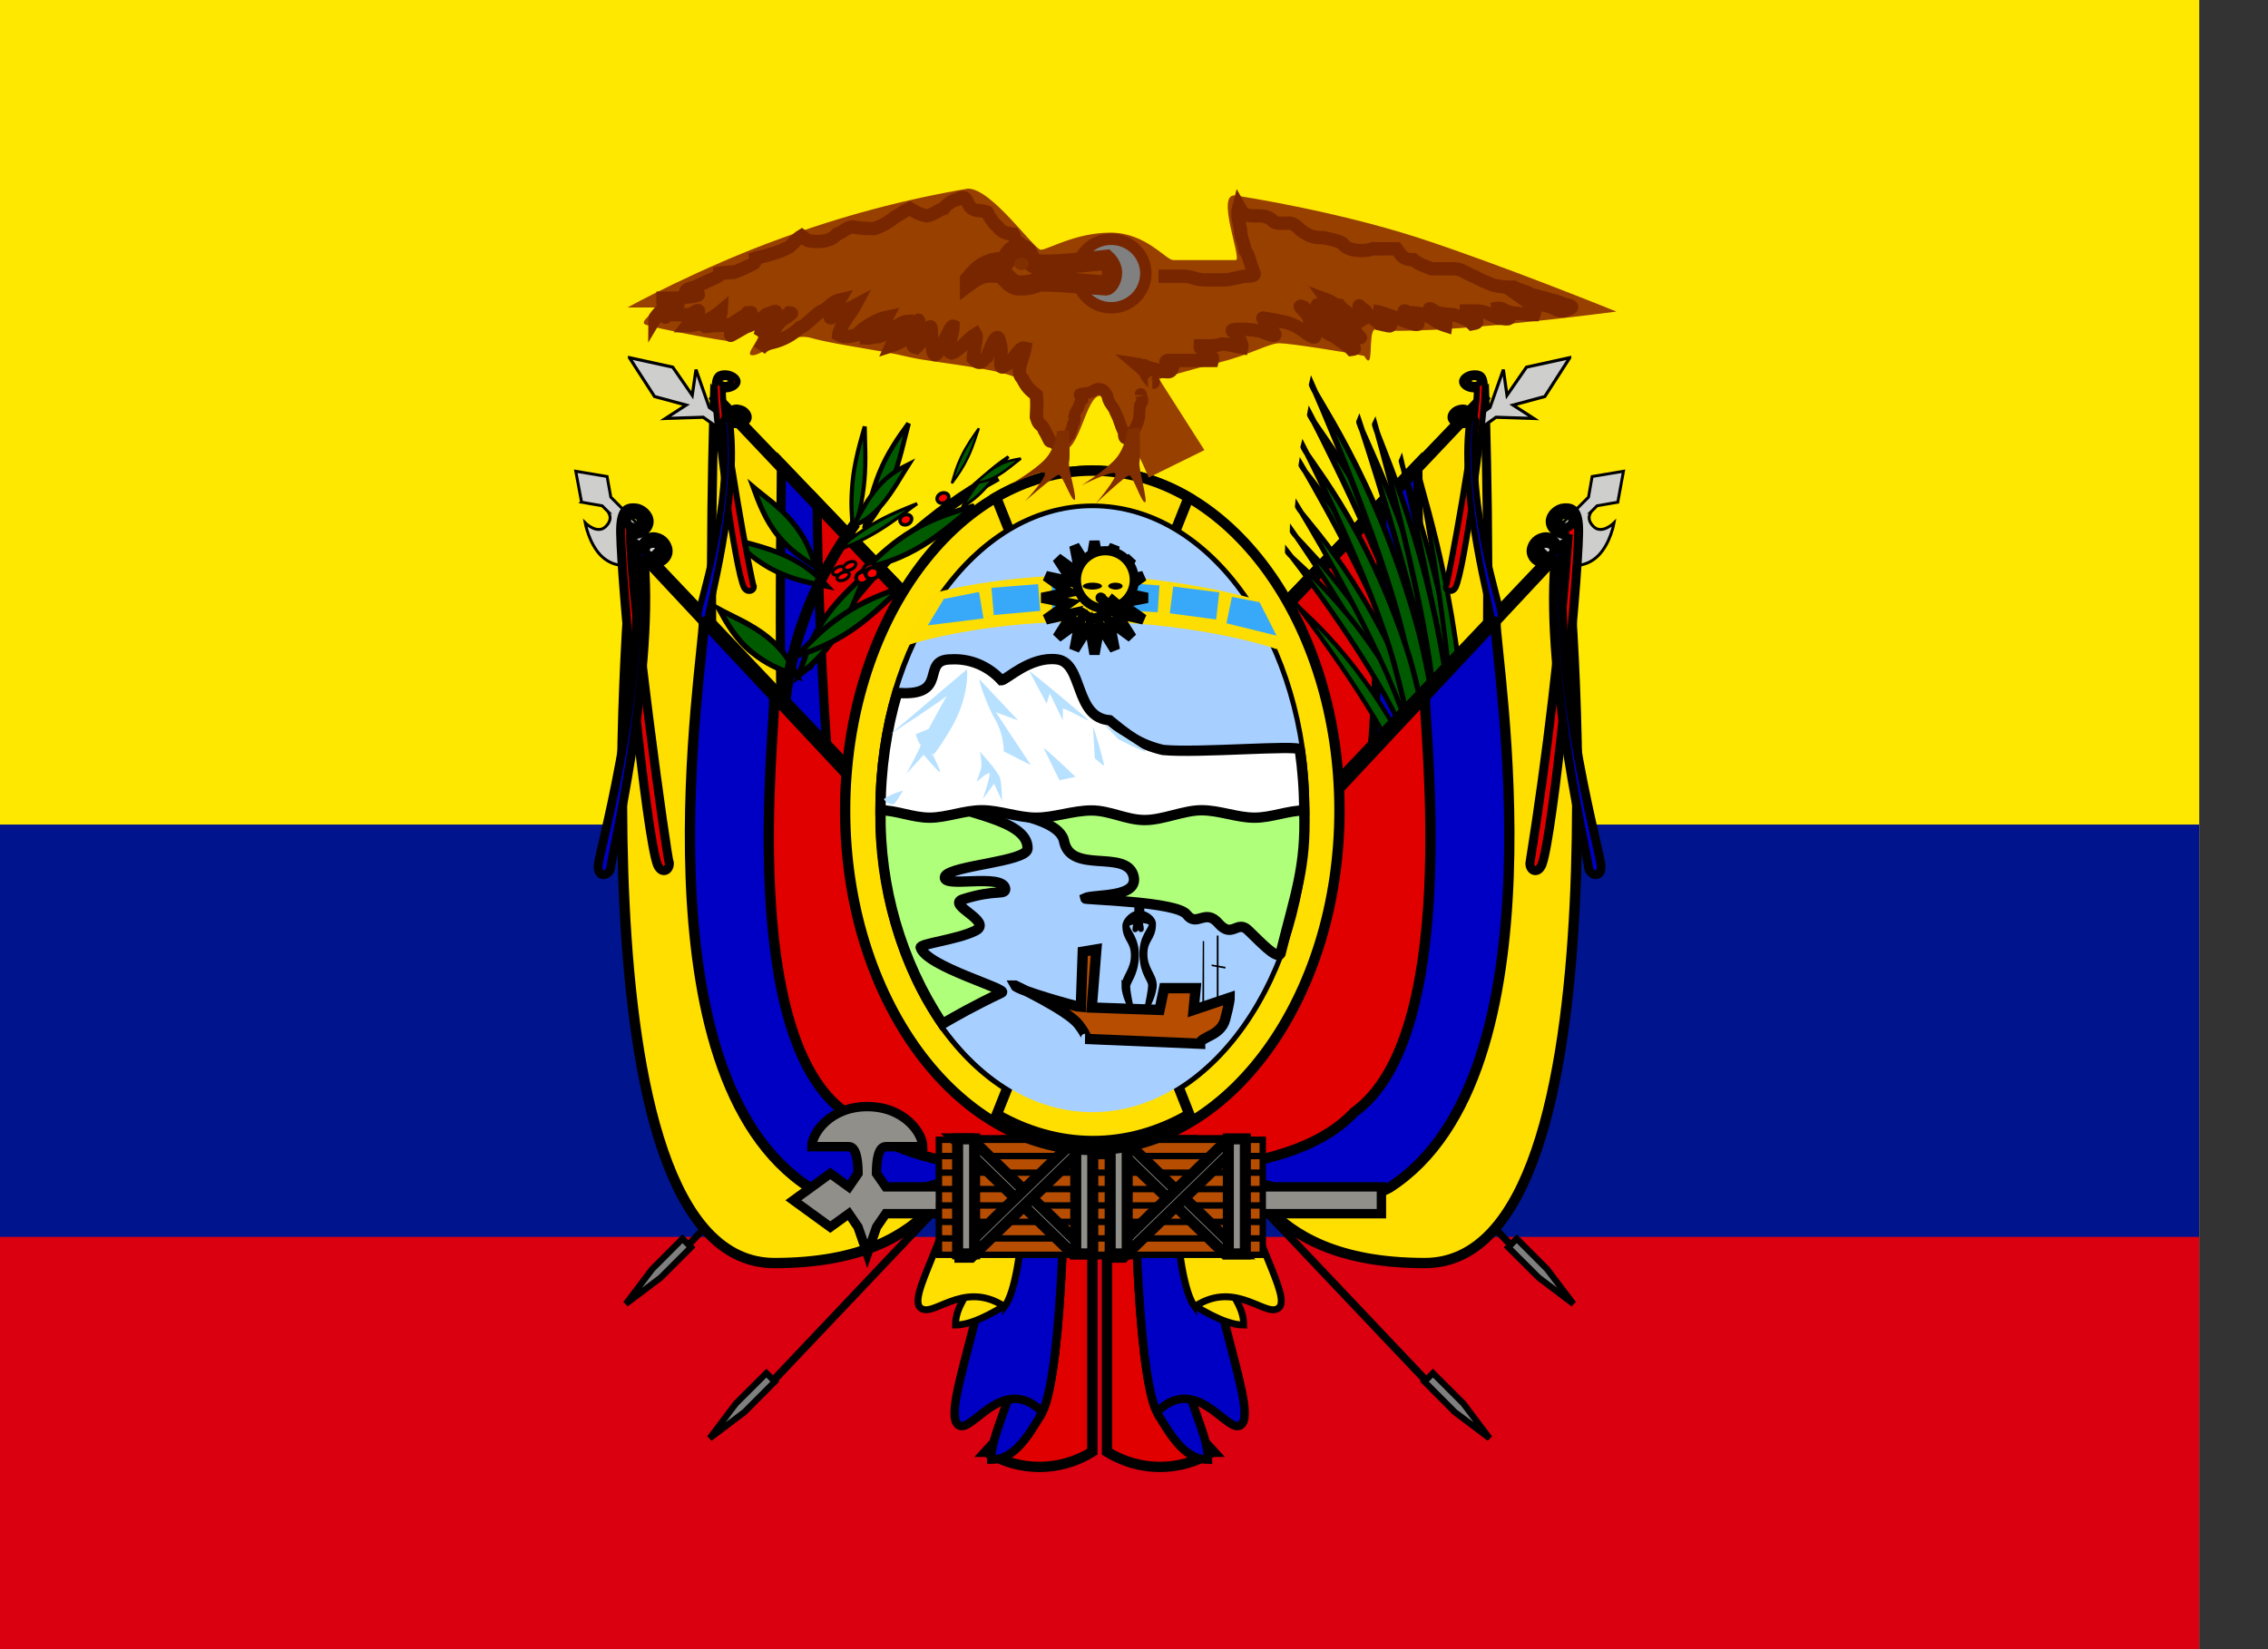 <svg width="22" height="16" viewBox="0 0 22 16" fill="none" xmlns="http://www.w3.org/2000/svg">
<rect x="0" y="0" width="22" height="16" fill="#333333" stroke="none"/>
<g clip-path="url(#clip0_39_3533)">
<path fill-rule="evenodd" clip-rule="evenodd" d="M0 0H21.333V16H0V0Z" fill="#FFE800"/>
<path fill-rule="evenodd" clip-rule="evenodd" d="M0 8H21.333V16H0V8Z" fill="#00148E"/>
<path fill-rule="evenodd" clip-rule="evenodd" d="M0 12H21.333V16H0V12Z" fill="#DA0010"/>
<path fill-rule="evenodd" clip-rule="evenodd" d="M8.987 9.693L6.567 12.243L6.527 12.19L8.94 9.64L8.98 9.693H8.987ZM10.667 10.11L7.507 13.443L7.453 13.39L10.61 10.057L10.667 10.11Z" fill="black"/>
<path fill-rule="evenodd" clip-rule="evenodd" d="M7.516 13.404L7.221 13.7L6.884 13.954L7.138 13.617L7.434 13.322L7.516 13.404Z" fill="#808080" stroke="black" stroke-width="0.061"/>
<path fill-rule="evenodd" clip-rule="evenodd" d="M6.703 12.101L6.408 12.396L6.071 12.65L6.325 12.314L6.62 12.018L6.703 12.101Z" fill="#808080" stroke="black" stroke-width="0.061"/>
<path fill-rule="evenodd" clip-rule="evenodd" d="M6.931 3.826C6.931 3.826 6.666 11.007 7.728 11.007C8.79 11.007 9.322 10.252 9.322 10.252L9.31 6.305L6.931 3.826Z" fill="#FFDF00" stroke="black" stroke-width="0.089"/>
<path fill-rule="evenodd" clip-rule="evenodd" d="M7.581 4.496C7.581 4.874 7.462 10.252 7.993 10.252C8.524 10.252 9.322 9.874 9.322 9.874L9.31 6.305L7.581 4.496Z" fill="#0000C4" stroke="black" stroke-width="0.089"/>
<path fill-rule="evenodd" clip-rule="evenodd" d="M7.926 4.859C7.926 5.237 7.993 9.497 8.526 9.497H9.322L9.31 6.305L7.926 4.859Z" fill="#E10000" stroke="black" stroke-width="0.089"/>
<path fill-rule="evenodd" clip-rule="evenodd" d="M6.873 3.867L9.287 6.417L9.33 6.363L6.917 3.813L6.873 3.867Z" fill="black"/>
<path fill-rule="evenodd" clip-rule="evenodd" d="M6.143 5.298C6.143 5.298 5.459 12.254 7.512 12.254C9.223 12.254 9.223 11.157 9.565 11.157L9.223 8.594L6.143 5.298Z" fill="#FFDF00" stroke="black" stroke-width="0.1"/>
<path d="M7.839 6.454C7.854 6.453 8.373 5.329 9.671 4.618" stroke="black" stroke-width="0.108"/>
<path fill-rule="evenodd" clip-rule="evenodd" d="M7.627 5.395C7.808 5.479 7.922 5.577 8.027 5.69C7.82 5.647 7.713 5.629 7.532 5.545C7.351 5.46 7.212 5.331 7.103 5.226C7.237 5.267 7.445 5.31 7.627 5.395Z" fill="#005B00" stroke="black" stroke-width="0.049"/>
<path fill-rule="evenodd" clip-rule="evenodd" d="M8.081 6.083C8.094 6.106 8.083 6.138 8.055 6.154C8.026 6.169 7.993 6.163 7.979 6.14C7.965 6.117 7.977 6.086 8.006 6.07C8.034 6.055 8.068 6.061 8.081 6.083Z" fill="#FF0000" stroke="black" stroke-width="0.034"/>
<path fill-rule="evenodd" clip-rule="evenodd" d="M8.65 4.676C8.571 4.875 8.485 5.006 8.385 5.128C8.43 4.907 8.449 4.793 8.527 4.594C8.606 4.395 8.72 4.235 8.813 4.108C8.773 4.254 8.729 4.475 8.65 4.676Z" fill="#005B00" stroke="black" stroke-width="0.046"/>
<path fill-rule="evenodd" clip-rule="evenodd" d="M8.385 4.665C8.367 4.864 8.327 5.019 8.275 5.175C8.261 4.981 8.251 4.885 8.269 4.686C8.287 4.487 8.343 4.293 8.388 4.138C8.389 4.272 8.403 4.465 8.385 4.665Z" fill="#005B00" stroke="black" stroke-width="0.04"/>
<path fill-rule="evenodd" clip-rule="evenodd" d="M8.558 4.893C8.455 5.014 8.369 5.066 8.278 5.1C8.37 4.933 8.415 4.844 8.517 4.723C8.62 4.602 8.73 4.546 8.818 4.502C8.752 4.604 8.661 4.772 8.558 4.893Z" fill="#005B00" stroke="black" stroke-width="0.043"/>
<path fill-rule="evenodd" clip-rule="evenodd" d="M7.684 5.062C7.805 5.206 7.865 5.346 7.91 5.5C7.752 5.393 7.669 5.342 7.548 5.198C7.427 5.053 7.359 4.871 7.306 4.725C7.404 4.809 7.563 4.916 7.684 5.062Z" fill="#005B00" stroke="black" stroke-width="0.05"/>
<path fill-rule="evenodd" clip-rule="evenodd" d="M7.441 6.178C7.592 6.298 7.672 6.423 7.735 6.563C7.543 6.484 7.442 6.448 7.292 6.327C7.141 6.207 7.049 6.043 6.977 5.912C7.097 5.978 7.289 6.056 7.441 6.178Z" fill="#005B00" stroke="black" stroke-width="0.053"/>
<path fill-rule="evenodd" clip-rule="evenodd" d="M8.147 6.111C8.027 6.305 7.896 6.434 7.747 6.557C7.819 6.345 7.85 6.237 7.971 6.043C8.091 5.85 8.264 5.692 8.403 5.565C8.34 5.705 8.269 5.917 8.147 6.111Z" fill="#005B00" stroke="black" stroke-width="0.054"/>
<path fill-rule="evenodd" clip-rule="evenodd" d="M8.274 6.104C8.081 6.237 7.912 6.306 7.733 6.36C7.898 6.19 7.979 6.101 8.172 5.968C8.365 5.835 8.58 5.756 8.753 5.693C8.632 5.8 8.468 5.97 8.274 6.104Z" fill="#005B00" stroke="black" stroke-width="0.052"/>
<path fill-rule="evenodd" clip-rule="evenodd" d="M9.575 4.716C9.491 4.813 9.415 4.87 9.333 4.92C9.403 4.805 9.436 4.745 9.521 4.648C9.605 4.552 9.703 4.484 9.781 4.43C9.729 4.504 9.66 4.619 9.575 4.716Z" fill="#005B00" stroke="black" stroke-width="0.028"/>
<path fill-rule="evenodd" clip-rule="evenodd" d="M9.392 4.432C9.344 4.534 9.292 4.611 9.233 4.688C9.263 4.586 9.276 4.534 9.324 4.432C9.372 4.329 9.44 4.233 9.495 4.156C9.47 4.226 9.441 4.329 9.392 4.432Z" fill="#005B00" stroke="black" stroke-width="0.023"/>
<path fill-rule="evenodd" clip-rule="evenodd" d="M9.675 4.616C9.59 4.664 9.527 4.679 9.463 4.683C9.548 4.609 9.59 4.569 9.675 4.521C9.759 4.472 9.839 4.459 9.902 4.449C9.844 4.492 9.76 4.567 9.675 4.616Z" fill="#005B00" stroke="black" stroke-width="0.025"/>
<path fill-rule="evenodd" clip-rule="evenodd" d="M8.509 5.157C8.358 5.247 8.234 5.3 8.105 5.345C8.243 5.236 8.311 5.179 8.462 5.088C8.612 4.998 8.77 4.936 8.896 4.886C8.798 4.956 8.661 5.066 8.509 5.157Z" fill="#005B00" stroke="black" stroke-width="0.031"/>
<path fill-rule="evenodd" clip-rule="evenodd" d="M8.949 5.292C8.75 5.412 8.581 5.469 8.402 5.51C8.576 5.348 8.662 5.263 8.861 5.142C9.06 5.021 9.277 4.958 9.45 4.908C9.324 5.008 9.15 5.17 8.949 5.292Z" fill="#005B00" stroke="black" stroke-width="0.052"/>
<path d="M7.596 7.245C7.609 7.237 7.488 6.179 8.298 5.077" stroke="black" stroke-width="0.107"/>
<path fill-rule="evenodd" clip-rule="evenodd" d="M8.838 5.013C8.851 5.036 8.839 5.068 8.811 5.084C8.783 5.099 8.749 5.093 8.736 5.07C8.722 5.047 8.734 5.016 8.762 5C8.79 4.985 8.824 4.991 8.838 5.013Z" fill="#FF0000" stroke="black" stroke-width="0.034"/>
<path fill-rule="evenodd" clip-rule="evenodd" d="M9.198 4.803C9.211 4.826 9.199 4.858 9.171 4.874C9.143 4.889 9.109 4.883 9.096 4.86C9.082 4.837 9.094 4.806 9.122 4.79C9.15 4.775 9.184 4.781 9.198 4.803Z" fill="#FF0000" stroke="black" stroke-width="0.034"/>
<path fill-rule="evenodd" clip-rule="evenodd" d="M8.193 5.509C8.202 5.526 8.185 5.554 8.154 5.569C8.122 5.585 8.089 5.583 8.08 5.566C8.07 5.548 8.088 5.521 8.119 5.506C8.151 5.49 8.184 5.492 8.193 5.509Z" fill="#FF0000" stroke="black" stroke-width="0.03"/>
<path fill-rule="evenodd" clip-rule="evenodd" d="M8.3 5.462C8.309 5.48 8.292 5.507 8.26 5.523C8.229 5.538 8.196 5.537 8.186 5.519C8.177 5.501 8.195 5.475 8.226 5.459C8.257 5.443 8.29 5.445 8.3 5.462Z" fill="#FF0000" stroke="black" stroke-width="0.03"/>
<path fill-rule="evenodd" clip-rule="evenodd" d="M8.236 5.562C8.246 5.58 8.228 5.607 8.197 5.623C8.166 5.638 8.133 5.637 8.123 5.619C8.113 5.601 8.131 5.575 8.163 5.559C8.194 5.543 8.227 5.545 8.236 5.562Z" fill="#FF0000" stroke="black" stroke-width="0.03"/>
<path fill-rule="evenodd" clip-rule="evenodd" d="M8.423 5.577C8.437 5.603 8.423 5.637 8.39 5.653C8.357 5.67 8.323 5.66 8.31 5.63C8.297 5.6 8.31 5.57 8.343 5.553C8.377 5.537 8.41 5.547 8.42 5.577H8.423Z" fill="#FF0000" stroke="black" stroke-width="0.037"/>
<path fill-rule="evenodd" clip-rule="evenodd" d="M8.5 5.497C8.51 5.523 8.5 5.557 8.467 5.573C8.433 5.59 8.4 5.58 8.383 5.553C8.367 5.527 8.383 5.49 8.417 5.473C8.45 5.457 8.483 5.47 8.497 5.497H8.5Z" fill="#FF0000" stroke="black" stroke-width="0.037"/>
<path fill-rule="evenodd" clip-rule="evenodd" d="M8.517 5.533C8.53 5.56 8.517 5.597 8.483 5.61C8.45 5.623 8.417 5.617 8.403 5.59C8.39 5.563 8.403 5.53 8.437 5.513C8.47 5.497 8.503 5.507 8.517 5.533Z" fill="#FF0000" stroke="black" stroke-width="0.037"/>
<path fill-rule="evenodd" clip-rule="evenodd" d="M6.828 6.032C6.828 6.397 6.143 10.425 7.856 11.523C8.541 11.889 9.567 11.157 9.567 11.523L9.225 8.594L6.828 6.032Z" fill="#0000C4" stroke="black" stroke-width="0.1"/>
<path fill-rule="evenodd" clip-rule="evenodd" d="M7.512 6.763C7.512 7.129 7.17 10.057 8.198 10.791C8.883 11.523 10.596 11.324 10.596 11.324L9.225 8.594L7.512 6.763Z" fill="#E10000" stroke="black" stroke-width="0.1"/>
<path fill-rule="evenodd" clip-rule="evenodd" d="M6.127 5.267L9.287 8.6L9.343 8.547L6.183 5.217L6.127 5.267Z" fill="black"/>
<path fill-rule="evenodd" clip-rule="evenodd" d="M5.64 4.872L5.841 4.907L5.9 4.966C5.892 4.965 5.959 5.025 5.876 5.108C5.794 5.19 5.676 5.072 5.676 5.072C5.676 5.072 5.712 5.272 5.83 5.391C5.948 5.509 6.09 5.485 6.09 5.485C6.09 5.485 5.955 5.375 6.054 5.284C6.153 5.193 6.196 5.261 6.196 5.261L6.314 5.379L6.397 5.296L5.925 4.823L5.889 4.623L5.585 4.572L5.641 4.871L5.64 4.872Z" fill="#CECECC" stroke="black" stroke-width="0.028"/>
<path fill-rule="evenodd" clip-rule="evenodd" d="M6.106 3.471L6.349 3.847L6.656 3.93L6.455 4.06L6.821 4.048L6.987 4.166L7.046 4.071L6.88 3.953L6.751 3.586L6.715 3.835L6.526 3.562L6.106 3.47L6.106 3.471Z" fill="#CECECC" stroke="black" stroke-width="0.03"/>
<path fill-rule="evenodd" clip-rule="evenodd" d="M7.093 3.697C7.093 3.717 7.067 3.734 7.036 3.734C7.005 3.734 6.977 3.717 6.977 3.697C6.977 3.677 7.004 3.659 7.036 3.659C7.068 3.659 7.093 3.676 7.093 3.697ZM7.011 3.776C7.011 4.134 7.289 5.654 7.312 5.691C7.313 5.736 7.248 5.755 7.217 5.7C7.129 5.526 6.94 4.1 6.933 3.767C6.929 3.63 6.983 3.619 7.044 3.622C7.093 3.624 7.155 3.659 7.155 3.701C7.155 3.751 7.077 3.788 7.011 3.776Z" fill="#E10000" stroke="black" stroke-width="0.058"/>
<path fill-rule="evenodd" clip-rule="evenodd" d="M7.2 4.052C7.19 4.072 7.156 4.082 7.127 4.074C7.098 4.067 7.08 4.043 7.09 4.023C7.1 4.003 7.134 3.991 7.165 3.999C7.195 4.007 7.211 4.031 7.2 4.052ZM7.082 4.11C7.174 4.829 6.865 5.939 6.868 5.983C6.847 6.027 6.775 6.031 6.774 5.967C6.759 5.926 7.114 4.923 7.013 4.082C7.078 3.944 7.134 3.946 7.191 3.964C7.237 3.979 7.277 4.029 7.256 4.071C7.231 4.121 7.139 4.139 7.082 4.11Z" fill="#0000C4" stroke="black" stroke-width="0.061"/>
<path fill-rule="evenodd" clip-rule="evenodd" d="M6.223 5.05C6.223 5.083 6.19 5.117 6.15 5.117C6.11 5.117 6.077 5.083 6.077 5.05C6.077 5.017 6.11 4.99 6.15 4.99C6.19 4.99 6.22 5.017 6.22 5.05H6.223ZM6.117 5.183C6.117 5.78 6.467 8.313 6.493 8.377C6.493 8.45 6.417 8.483 6.377 8.39C6.267 8.1 6.03 5.723 6.02 5.17C6.017 4.94 6.083 4.923 6.16 4.927C6.223 4.93 6.297 4.99 6.297 5.06C6.297 5.14 6.2 5.203 6.117 5.183Z" fill="#E10000" stroke="black" stroke-width="0.087"/>
<path fill-rule="evenodd" clip-rule="evenodd" d="M6.403 5.358C6.39 5.39 6.347 5.407 6.31 5.396C6.273 5.384 6.251 5.346 6.264 5.314C6.277 5.282 6.321 5.264 6.36 5.276C6.398 5.288 6.417 5.324 6.403 5.358ZM6.251 5.453C6.346 6.593 5.919 8.364 5.921 8.433C5.893 8.504 5.802 8.512 5.802 8.411C5.784 8.345 6.267 6.744 6.165 5.41C6.251 5.189 6.323 5.192 6.394 5.219C6.452 5.241 6.502 5.32 6.474 5.387C6.441 5.467 6.323 5.497 6.251 5.453Z" fill="#0000C4" stroke="black" stroke-width="0.085"/>
<path fill-rule="evenodd" clip-rule="evenodd" d="M12.347 9.693L14.763 12.243L14.807 12.19L12.39 9.64L12.347 9.693ZM10.667 10.11L13.827 13.443L13.88 13.39L10.723 10.057L10.667 10.11Z" fill="black"/>
<path fill-rule="evenodd" clip-rule="evenodd" d="M13.817 13.404L14.112 13.7L14.449 13.954L14.195 13.617L13.9 13.322L13.817 13.404Z" fill="#808080" stroke="black" stroke-width="0.061"/>
<path fill-rule="evenodd" clip-rule="evenodd" d="M14.63 12.101L14.926 12.396L15.262 12.65L15.008 12.314L14.713 12.018L14.63 12.101Z" fill="#808080" stroke="black" stroke-width="0.061"/>
<path fill-rule="evenodd" clip-rule="evenodd" d="M14.402 3.826C14.402 3.826 14.668 11.007 13.605 11.007C12.543 11.007 12.011 10.252 12.011 10.252L12.023 6.305L14.402 3.826Z" fill="#FFDF00" stroke="black" stroke-width="0.089"/>
<path fill-rule="evenodd" clip-rule="evenodd" d="M13.752 4.496C13.752 4.874 13.871 10.252 13.34 10.252C12.809 10.252 12.011 9.874 12.011 9.874L12.023 6.305L13.752 4.496Z" fill="#0000C4" stroke="black" stroke-width="0.089"/>
<path fill-rule="evenodd" clip-rule="evenodd" d="M13.408 4.859C13.408 5.237 13.34 9.497 12.807 9.497H12.011L12.023 6.305L13.408 4.859Z" fill="#E10000" stroke="black" stroke-width="0.089"/>
<path fill-rule="evenodd" clip-rule="evenodd" d="M14.46 3.867L12.047 6.417L12.003 6.363L14.417 3.813L14.46 3.867Z" fill="black"/>
<path fill-rule="evenodd" clip-rule="evenodd" d="M12.555 5.836C12.555 5.836 13.232 6.704 13.558 7.375C13.884 8.047 14.265 9.071 14.265 9.071C14.265 9.071 14.047 8.063 13.637 7.254C13.098 6.237 12.555 5.894 12.555 5.836Z" fill="#005B00" stroke="black" stroke-width="0.042"/>
<path fill-rule="evenodd" clip-rule="evenodd" d="M12.532 5.146C12.532 5.146 13.287 6.22 13.631 7.016C13.975 7.814 14.359 9.009 14.359 9.009C14.359 9.009 14.173 7.859 13.736 6.896C13.161 5.682 12.527 5.21 12.532 5.146Z" fill="#005B00" stroke="black" stroke-width="0.048"/>
<path fill-rule="evenodd" clip-rule="evenodd" d="M13.183 4.085C13.183 4.085 13.717 5.675 13.88 6.658C14.042 7.641 14.141 8.995 14.141 8.995C14.141 8.995 14.244 7.859 14.026 6.653C13.724 5.108 13.161 4.134 13.183 4.085Z" fill="#005B00" stroke="black" stroke-width="0.055"/>
<path fill-rule="evenodd" clip-rule="evenodd" d="M12.704 4.012C12.704 4.012 13.443 5.424 13.731 6.383C14.019 7.344 14.289 8.73 14.289 8.73C14.289 8.73 14.25 7.471 13.878 6.303C13.379 4.82 12.688 4.076 12.704 4.012Z" fill="#005B00" stroke="black" stroke-width="0.056"/>
<path fill-rule="evenodd" clip-rule="evenodd" d="M13.592 4.461C13.592 4.461 13.96 5.981 14.052 6.888C14.144 7.796 14.17 9.02 14.17 9.02C14.17 9.02 14.298 8.029 14.17 6.913C13.987 5.479 13.572 4.501 13.592 4.461Z" fill="#005B00" stroke="black" stroke-width="0.049"/>
<path fill-rule="evenodd" clip-rule="evenodd" d="M12.619 4.503C12.619 4.503 13.335 5.713 13.624 6.558C13.913 7.405 14.198 8.642 14.198 8.642C14.198 8.642 14.129 7.495 13.756 6.469C13.259 5.167 12.606 4.563 12.619 4.503Z" fill="#005B00" stroke="black" stroke-width="0.051"/>
<path fill-rule="evenodd" clip-rule="evenodd" d="M12.485 5.346C12.485 5.346 13.24 6.304 13.585 7.038C13.929 7.774 14.312 8.891 14.312 8.891C14.312 8.891 14.126 7.797 13.69 6.911C13.114 5.797 12.48 5.408 12.485 5.346Z" fill="#005B00" stroke="black" stroke-width="0.048"/>
<path fill-rule="evenodd" clip-rule="evenodd" d="M12.583 4.905C12.583 4.905 13.277 6.033 13.58 6.849C13.882 7.666 14.203 8.878 14.203 8.878C14.203 8.878 14.074 7.73 13.689 6.741C13.179 5.492 12.575 4.967 12.583 4.905Z" fill="#005B00" stroke="black" stroke-width="0.048"/>
<path fill-rule="evenodd" clip-rule="evenodd" d="M13.335 4.109C13.335 4.109 13.782 5.665 13.892 6.616C14.002 7.567 14.031 8.868 14.031 8.868C14.031 8.868 14.19 7.789 14.036 6.622C13.817 5.125 13.311 4.154 13.335 4.109Z" fill="#005B00" stroke="black" stroke-width="0.053"/>
<path fill-rule="evenodd" clip-rule="evenodd" d="M12.722 3.721C12.722 3.721 13.374 5.187 13.61 6.166C13.845 7.146 14.046 8.549 14.046 8.549C14.046 8.549 14.063 7.292 13.755 6.098C13.338 4.58 12.704 3.783 12.722 3.721Z" fill="#005B00" stroke="black" stroke-width="0.055"/>
<path fill-rule="evenodd" clip-rule="evenodd" d="M13.761 4.573C13.761 4.573 14.041 6.032 14.081 6.897C14.121 7.762 14.077 8.924 14.077 8.924C14.077 8.924 14.261 7.991 14.197 6.926C14.097 5.557 13.738 4.609 13.761 4.573Z" fill="#005B00" stroke="black" stroke-width="0.047"/>
<path fill-rule="evenodd" clip-rule="evenodd" d="M12.639 4.325C12.639 4.325 13.291 5.589 13.527 6.454C13.762 7.32 13.962 8.574 13.962 8.574C13.962 8.574 13.98 7.429 13.672 6.377C13.255 5.041 12.62 4.384 12.639 4.325Z" fill="#005B00" stroke="black" stroke-width="0.052"/>
<path fill-rule="evenodd" clip-rule="evenodd" d="M15.19 5.298C15.19 5.298 15.874 12.254 13.821 12.254C12.11 12.254 12.11 11.157 11.768 11.157L12.11 8.594L15.19 5.298Z" fill="#FFDF00" stroke="black" stroke-width="0.1"/>
<path fill-rule="evenodd" clip-rule="evenodd" d="M14.506 6.032C14.506 6.397 15.19 10.425 13.477 11.523C12.793 11.889 11.766 11.157 11.766 11.523L12.108 8.594L14.506 6.032Z" fill="#0000C4" stroke="black" stroke-width="0.1"/>
<path fill-rule="evenodd" clip-rule="evenodd" d="M13.821 6.763C13.821 7.129 14.164 10.057 13.135 10.791C12.451 11.523 10.738 11.324 10.738 11.324L12.108 8.594L13.821 6.763Z" fill="#E10000" stroke="black" stroke-width="0.1"/>
<path fill-rule="evenodd" clip-rule="evenodd" d="M15.207 5.267L12.047 8.6L11.99 8.547L15.15 5.217L15.207 5.267Z" fill="black"/>
<path fill-rule="evenodd" clip-rule="evenodd" d="M15.693 4.872L15.492 4.907L15.433 4.966C15.441 4.965 15.374 5.025 15.457 5.108C15.539 5.19 15.657 5.072 15.657 5.072C15.657 5.072 15.622 5.272 15.503 5.391C15.385 5.509 15.244 5.485 15.244 5.485C15.244 5.485 15.378 5.375 15.279 5.284C15.18 5.193 15.137 5.261 15.137 5.261L15.019 5.379L14.936 5.296L15.409 4.823L15.444 4.623L15.748 4.572L15.693 4.871L15.693 4.872Z" fill="#CECECC" stroke="black" stroke-width="0.028"/>
<path fill-rule="evenodd" clip-rule="evenodd" d="M15.227 3.471L14.985 3.847L14.677 3.93L14.878 4.06L14.512 4.048L14.347 4.166L14.287 4.071L14.453 3.953L14.583 3.586L14.618 3.835L14.807 3.562L15.227 3.47L15.227 3.471Z" fill="#CECECC" stroke="black" stroke-width="0.03"/>
<path fill-rule="evenodd" clip-rule="evenodd" d="M14.243 3.697C14.243 3.717 14.27 3.734 14.301 3.734C14.331 3.734 14.359 3.717 14.359 3.697C14.359 3.677 14.333 3.659 14.301 3.659C14.269 3.659 14.243 3.676 14.243 3.697ZM14.326 3.776C14.326 4.134 14.047 5.654 14.025 5.691C14.023 5.736 14.089 5.755 14.119 5.7C14.207 5.526 14.397 4.1 14.403 3.767C14.407 3.63 14.354 3.619 14.293 3.622C14.243 3.624 14.182 3.659 14.182 3.701C14.182 3.751 14.259 3.788 14.326 3.776Z" fill="#E10000" stroke="black" stroke-width="0.058"/>
<path fill-rule="evenodd" clip-rule="evenodd" d="M14.133 4.052C14.143 4.072 14.177 4.082 14.206 4.074C14.236 4.067 14.254 4.043 14.244 4.023C14.234 4.003 14.199 3.991 14.169 3.999C14.138 4.007 14.123 4.031 14.133 4.052ZM14.251 4.11C14.159 4.829 14.468 5.939 14.466 5.983C14.486 6.027 14.558 6.031 14.559 5.967C14.575 5.926 14.219 4.923 14.32 4.082C14.256 3.944 14.2 3.946 14.143 3.964C14.097 3.979 14.056 4.029 14.077 4.071C14.102 4.121 14.194 4.139 14.251 4.11Z" fill="#0000C4" stroke="black" stroke-width="0.061"/>
<path fill-rule="evenodd" clip-rule="evenodd" d="M15.113 5.05C15.113 5.083 15.147 5.117 15.183 5.117C15.223 5.117 15.257 5.083 15.257 5.05C15.257 5.017 15.223 4.99 15.183 4.99C15.143 4.99 15.113 5.017 15.113 5.05ZM15.213 5.183C15.134 6.253 15.009 7.318 14.84 8.377C14.84 8.45 14.917 8.483 14.957 8.39C15.067 8.1 15.303 5.723 15.313 5.17C15.317 4.94 15.25 4.923 15.173 4.927C15.11 4.93 15.037 4.99 15.037 5.06C15.037 5.14 15.133 5.203 15.217 5.183H15.213Z" fill="#E10000" stroke="black" stroke-width="0.087"/>
<path fill-rule="evenodd" clip-rule="evenodd" d="M14.93 5.358C14.943 5.39 14.987 5.407 15.024 5.396C15.06 5.384 15.083 5.346 15.069 5.314C15.056 5.282 15.012 5.264 14.973 5.276C14.935 5.288 14.916 5.324 14.93 5.358ZM15.082 5.453C14.987 6.593 15.414 8.364 15.412 8.433C15.44 8.504 15.532 8.512 15.531 8.411C15.549 8.345 15.066 6.744 15.169 5.41C15.082 5.189 15.011 5.192 14.939 5.219C14.881 5.241 14.831 5.32 14.859 5.387C14.892 5.467 15.01 5.497 15.082 5.453Z" fill="#0000C4" stroke="black" stroke-width="0.085"/>
<path fill-rule="evenodd" clip-rule="evenodd" d="M9.569 14.085C9.725 14.181 9.902 14.232 10.082 14.232C10.262 14.232 10.44 14.181 10.596 14.085V11.157H9.911C10.254 12.254 10.254 13.354 9.567 14.085H9.569Z" fill="#E10000" stroke="black" stroke-width="0.1"/>
<path fill-rule="evenodd" clip-rule="evenodd" d="M10.111 11.222C10.111 13.287 9.615 13.746 9.615 14.162C9.822 14.162 9.959 13.968 10.111 13.702C10.318 13.287 10.337 11.189 10.318 11.222H10.111Z" fill="#0000C4" stroke="black" stroke-width="0.082"/>
<path fill-rule="evenodd" clip-rule="evenodd" d="M9.698 11.222C9.687 12.428 9.175 13.546 9.272 13.793C9.382 14.015 9.698 13.287 10.111 13.7C10.318 13.287 10.337 11.189 10.318 11.219L9.698 11.222Z" fill="#0000C4" stroke="black" stroke-width="0.082"/>
<path fill-rule="evenodd" clip-rule="evenodd" d="M9.744 11.046C9.744 12.403 9.269 12.493 9.269 12.855C9.476 12.855 9.743 12.657 9.744 12.676C9.951 12.403 9.971 11.024 9.951 11.046H9.744Z" fill="#FFDF00" stroke="black" stroke-width="0.067"/>
<path fill-rule="evenodd" clip-rule="evenodd" d="M9.331 11.046C9.321 11.838 8.82 12.513 8.917 12.676C9.028 12.82 9.331 12.403 9.744 12.676C9.951 12.403 9.971 11.024 9.951 11.046H9.331Z" fill="#FFDF00" stroke="black" stroke-width="0.067"/>
<path fill-rule="evenodd" clip-rule="evenodd" d="M11.764 14.085C11.608 14.181 11.431 14.232 11.251 14.232C11.071 14.232 10.894 14.181 10.738 14.085V11.157H11.422C11.08 12.254 11.08 13.354 11.766 14.085H11.764Z" fill="#E10000" stroke="black" stroke-width="0.1"/>
<path fill-rule="evenodd" clip-rule="evenodd" d="M11.222 11.222C11.222 13.287 11.718 13.746 11.718 14.162C11.512 14.162 11.374 13.968 11.222 13.702C11.016 13.287 10.996 11.189 11.016 11.222H11.222Z" fill="#0000C4" stroke="black" stroke-width="0.082"/>
<path fill-rule="evenodd" clip-rule="evenodd" d="M11.635 11.222C11.646 12.428 12.158 13.546 12.061 13.793C11.951 14.015 11.635 13.287 11.222 13.7C11.016 13.287 10.996 11.189 11.016 11.219L11.635 11.222Z" fill="#0000C4" stroke="black" stroke-width="0.082"/>
<path fill-rule="evenodd" clip-rule="evenodd" d="M11.589 11.046C11.589 12.403 12.064 12.493 12.064 12.855C11.857 12.855 11.59 12.657 11.589 12.676C11.383 12.403 11.363 11.024 11.383 11.046H11.589Z" fill="#FFDF00" stroke="black" stroke-width="0.067"/>
<path fill-rule="evenodd" clip-rule="evenodd" d="M12.002 11.046C12.012 11.838 12.513 12.513 12.416 12.676C12.305 12.82 12.002 12.403 11.589 12.676C11.383 12.403 11.363 11.024 11.383 11.046H12.002Z" fill="#FFDF00" stroke="black" stroke-width="0.067"/>
<path fill-rule="evenodd" clip-rule="evenodd" d="M8.054 11.385L7.696 11.645L8.054 11.905L8.234 11.775L8.323 11.905L8.413 12.164L8.503 11.905L8.592 11.775H13.4V11.515H8.592L8.502 11.385C8.502 11.255 8.521 11.125 8.592 11.125H8.951C8.951 10.995 8.772 10.736 8.413 10.736C8.054 10.736 7.875 10.995 7.875 11.125H8.234C8.304 11.125 8.323 11.255 8.323 11.385L8.234 11.515L8.054 11.385Z" fill="#908F8A" stroke="black" stroke-width="0.091"/>
<path fill-rule="evenodd" clip-rule="evenodd" d="M9.107 12.015H12.249V12.174H9.108L9.107 12.015ZM9.107 11.854H12.249V12.015H9.108L9.107 11.854ZM9.107 11.695H12.249V11.855H9.108L9.107 11.695ZM9.107 11.536H12.249V11.695H9.108L9.107 11.536ZM9.107 11.377H12.249V11.536H9.108L9.107 11.377ZM9.107 11.216H12.249V11.377H9.108L9.107 11.216ZM9.107 11.058H12.249V11.216H9.108L9.107 11.058Z" fill="#B74D00"/>
<path d="M12.249 12.015H9.107L9.108 12.174H12.249V12.015ZM12.249 12.015V11.854H9.107L9.108 12.015H12.249ZM12.249 11.695H9.107L9.108 11.855H12.249V11.695ZM12.249 11.695V11.536M12.249 11.695H9.108L9.107 11.536H12.249M12.249 11.536V11.377M12.249 11.536H9.108L9.107 11.377H12.249M12.249 11.377V11.216M12.249 11.377H9.108L9.107 11.216H12.249M12.249 11.216V11.058H9.107L9.108 11.216H12.249Z" stroke="black" stroke-width="0.062"/>
<path fill-rule="evenodd" clip-rule="evenodd" d="M9.257 11.049L10.405 12.165H10.569L9.422 11.049H9.258L9.257 11.049Z" fill="#908F8A" stroke="black" stroke-width="0.107"/>
<path fill-rule="evenodd" clip-rule="evenodd" d="M9.257 12.198L10.405 11.082H10.569L9.422 12.197H9.258L9.257 12.198Z" fill="#908F8A" stroke="black" stroke-width="0.107"/>
<path fill-rule="evenodd" clip-rule="evenodd" d="M9.289 11.049V12.165H9.454V11.049H9.289Z" fill="#908F8A" stroke="black" stroke-width="0.107"/>
<path fill-rule="evenodd" clip-rule="evenodd" d="M10.733 11.049L11.882 12.165H12.046L10.898 11.049H10.734L10.733 11.049Z" fill="#908F8A" stroke="black" stroke-width="0.107"/>
<path fill-rule="evenodd" clip-rule="evenodd" d="M10.733 12.198L11.882 11.082H12.046L10.898 12.197H10.734L10.733 12.198Z" fill="#908F8A" stroke="black" stroke-width="0.107"/>
<path fill-rule="evenodd" clip-rule="evenodd" d="M11.915 11.049V12.165H12.08V11.049H11.915Z" fill="#908F8A" stroke="black" stroke-width="0.107"/>
<path fill-rule="evenodd" clip-rule="evenodd" d="M10.769 11.049V12.165H10.934V11.049H10.769Z" fill="#908F8A" stroke="black" stroke-width="0.107"/>
<path fill-rule="evenodd" clip-rule="evenodd" d="M10.435 11.049V12.165H10.6V11.049H10.435Z" fill="#908F8A" stroke="black" stroke-width="0.107"/>
<path fill-rule="evenodd" clip-rule="evenodd" d="M12.993 7.863C12.993 9.681 11.918 11.157 10.596 11.157C9.273 11.157 8.198 9.681 8.198 7.863C8.198 6.044 9.271 4.566 10.596 4.566C11.92 4.566 12.993 6.042 12.993 7.861V7.863ZM12.651 7.863C12.651 9.479 11.731 10.791 10.596 10.791C9.461 10.791 8.541 9.479 8.541 7.863C8.541 6.244 9.461 4.932 10.596 4.932C11.731 4.932 12.651 6.244 12.651 7.863Z" fill="#FFDF00" stroke="black" stroke-width="0.1"/>
<path fill-rule="evenodd" clip-rule="evenodd" d="M11.53 4.827C11.242 4.659 10.926 4.566 10.596 4.566C10.265 4.566 9.95 4.659 9.662 4.825L9.797 5.164C10.04 5.014 10.316 4.935 10.597 4.935C10.877 4.935 11.153 5.014 11.396 5.164L11.53 4.827Z" fill="#FFDF00" stroke="black" stroke-width="0.1"/>
<path fill-rule="evenodd" clip-rule="evenodd" d="M11.536 10.81C11.248 10.977 10.933 11.07 10.602 11.07C10.272 11.07 9.957 10.977 9.669 10.812L9.804 10.473C10.047 10.623 10.323 10.702 10.603 10.702C10.884 10.702 11.16 10.623 11.403 10.473L11.536 10.81Z" fill="#FFDF00" stroke="black" stroke-width="0.1"/>
<path fill-rule="evenodd" clip-rule="evenodd" d="M12.653 7.863C12.653 9.48 11.73 10.79 10.597 10.79C9.463 10.79 8.543 9.48 8.543 7.863C8.543 6.247 9.463 4.93 10.597 4.93C11.73 4.93 12.653 6.243 12.653 7.863Z" fill="#A7CFFF"/>
<path fill-rule="evenodd" clip-rule="evenodd" d="M12.651 7.863C12.672 8.412 12.562 8.681 12.421 9.253C12.384 9.315 12.208 9.119 12.104 9.022C11.999 8.925 11.953 9.109 11.821 8.96C11.692 8.807 11.609 9.001 11.512 8.873C11.415 8.745 10.52 8.729 10.52 8.716C10.609 8.671 11.066 8.72 10.992 8.487C10.909 8.243 10.393 8.478 10.323 8.168C10.275 7.858 9.287 7.846 9.215 7.772C9.244 7.887 9.985 7.937 9.967 8.237C9.95 8.361 9.238 8.396 9.169 8.499C9.111 8.629 9.73 8.464 9.751 8.623C9.751 8.689 9.66 8.623 9.339 8.726C9.177 8.778 9.637 8.939 9.463 9.028C9.289 9.117 8.916 9.156 8.931 9.194C8.989 9.38 9.795 9.599 9.716 9.63C9.43 9.766 9.279 9.855 9.142 9.933C8.74 9.329 8.529 8.604 8.541 7.863C9.153 7.627 9.024 7.577 10.157 7.577C11.29 7.577 11.665 7.625 12.651 7.863Z" fill="#AFFF7B" stroke="black" stroke-width="0.1"/>
<path fill-rule="evenodd" clip-rule="evenodd" d="M12.651 7.863C12.496 7.863 12.334 7.933 12.168 7.933C11.999 7.933 11.829 7.861 11.655 7.861C11.481 7.861 11.282 7.956 11.104 7.956C10.924 7.956 10.768 7.863 10.588 7.863C10.408 7.863 10.228 7.933 10.05 7.933C9.873 7.933 9.697 7.861 9.525 7.861C9.353 7.861 9.182 7.933 9.018 7.933C8.854 7.933 8.693 7.861 8.541 7.861C8.541 7.458 8.599 7.073 8.703 6.722C9.225 6.763 8.916 6.397 9.225 6.397C9.315 6.392 9.406 6.407 9.49 6.442C9.574 6.477 9.651 6.531 9.714 6.6C9.76 6.6 9.992 6.364 10.254 6.397C10.512 6.43 10.418 6.962 10.764 6.988C10.938 7.129 11.04 7.218 11.28 7.276C11.622 7.309 12.602 7.224 12.608 7.272C12.636 7.467 12.651 7.665 12.651 7.863Z" fill="white" stroke="black" stroke-width="0.1"/>
<path fill-rule="evenodd" clip-rule="evenodd" d="M10.906 9.567C10.906 9.476 10.996 9.415 10.996 9.27C10.996 9.124 10.916 9.121 10.913 8.985C10.912 8.929 10.982 8.873 11.013 8.867C11.043 8.86 11.069 8.985 11.069 9.012C11.069 9.039 11.038 8.945 11.012 8.943C10.986 8.942 10.93 8.953 10.93 8.98C10.93 9.035 11.029 9.102 11.021 9.284C11.014 9.463 10.937 9.518 10.937 9.572C10.937 9.627 10.97 9.777 10.97 9.777C10.97 9.777 10.905 9.657 10.905 9.566L10.906 9.567Z" fill="black" stroke="black" stroke-width="0.052"/>
<path fill-rule="evenodd" clip-rule="evenodd" d="M11.194 9.554C11.194 9.463 11.104 9.402 11.104 9.256C11.104 9.111 11.184 9.108 11.187 8.972C11.193 8.908 11.108 8.866 11.077 8.861C11.047 8.856 11.011 8.989 11.011 9.015C11.011 9.04 11.047 8.932 11.073 8.93C11.099 8.928 11.17 8.94 11.17 8.967C11.17 9.021 11.071 9.088 11.079 9.271C11.086 9.45 11.163 9.504 11.163 9.559C11.163 9.613 11.13 9.764 11.13 9.764C11.13 9.764 11.195 9.644 11.195 9.552L11.194 9.554Z" fill="black" stroke="black" stroke-width="0.052"/>
<path fill-rule="evenodd" clip-rule="evenodd" d="M11.1 8.83C11.1 8.873 11.077 8.91 11.05 8.91C11.023 8.91 11.003 8.873 11.003 8.827C11.003 8.78 11.023 8.747 11.05 8.747C11.077 8.747 11.1 8.783 11.1 8.83ZM11.667 9.13H11.68V9.78H11.663L11.667 9.13ZM11.803 9.077H11.82V9.733H11.803V9.077Z" fill="black"/>
<path fill-rule="evenodd" clip-rule="evenodd" d="M11.753 9.373V9.357L11.887 9.38V9.397L11.753 9.373Z" fill="black"/>
<path fill-rule="evenodd" clip-rule="evenodd" d="M9.848 9.562C9.848 9.562 10.351 9.798 10.461 9.938C10.569 10.079 10.526 10.079 10.526 10.079L11.642 10.126C11.642 10.056 11.839 10.056 11.884 9.891C11.928 9.727 11.928 9.68 11.928 9.68L11.578 9.798L11.598 9.587H11.292L11.248 9.798L10.59 9.775L10.635 9.211L10.503 9.233L10.484 9.771C10.461 9.771 9.869 9.607 9.846 9.562H9.848Z" fill="#B74D00" stroke="black" stroke-width="0.1"/>
<path fill-rule="evenodd" clip-rule="evenodd" d="M8.836 6.197C8.836 6.197 9.565 5.965 10.617 5.982C11.669 5.998 12.398 6.246 12.382 6.246C12.367 6.246 12.181 5.866 12.181 5.866C12.181 5.866 11.439 5.649 10.601 5.633C9.766 5.616 9.037 5.798 9.055 5.815L8.836 6.197Z" fill="#FEDE00" stroke="#FEDE00" stroke-width="0.1"/>
<path fill-rule="evenodd" clip-rule="evenodd" d="M10.2 5.66L10.653 5.653L10.66 5.917L10.207 5.927L10.2 5.66ZM9.16 5.803L9 6.067L9.54 6L9.497 5.743L9.16 5.81V5.803ZM9.617 5.703L10.07 5.667L10.09 5.927L9.64 5.967L9.617 5.703ZM11.247 5.68L10.797 5.647L10.78 5.913L11.23 5.94L11.247 5.68ZM12.22 5.847L12.383 6.167L11.897 6.047L11.95 5.79L12.217 5.843L12.22 5.847ZM11.827 5.747L11.38 5.69L11.347 5.95L11.797 6.01L11.827 5.747Z" fill="#38A9F9"/>
<path fill-rule="evenodd" clip-rule="evenodd" d="M10.617 6.346L10.569 6.067L10.422 6.304L10.476 6.025L10.257 6.184L10.404 5.951L10.145 6.009L10.367 5.852L10.107 5.8L10.367 5.746L10.145 5.589L10.404 5.647L10.255 5.414L10.476 5.573L10.422 5.294L10.569 5.531L10.617 5.252L10.667 5.531L10.812 5.294L10.76 5.573L10.978 5.414L10.83 5.647L11.091 5.589L10.868 5.746L11.129 5.8L10.868 5.852L11.091 6.009L10.83 5.951L10.978 6.184L10.76 6.025L10.814 6.304L10.667 6.067L10.617 6.346Z" fill="#FFDF00" stroke="black" stroke-width="0.1"/>
<path fill-rule="evenodd" clip-rule="evenodd" d="M11.003 5.625C11.003 5.78 10.878 5.905 10.722 5.905C10.566 5.905 10.441 5.78 10.441 5.625C10.441 5.47 10.566 5.343 10.722 5.343C10.878 5.343 11.003 5.47 11.003 5.627V5.625Z" fill="#FFDF00" stroke="black" stroke-width="0.089"/>
<path fill-rule="evenodd" clip-rule="evenodd" d="M10.69 5.687C10.69 5.703 10.647 5.72 10.597 5.72C10.547 5.72 10.503 5.703 10.503 5.687C10.503 5.67 10.543 5.653 10.597 5.653C10.65 5.653 10.69 5.667 10.69 5.687ZM10.89 5.687C10.89 5.703 10.86 5.72 10.823 5.72C10.787 5.72 10.75 5.703 10.75 5.687C10.75 5.667 10.783 5.653 10.82 5.653C10.857 5.653 10.89 5.667 10.89 5.687Z" fill="black"/>
<path d="M10.68 5.802L10.7 5.813C10.653 5.784 10.674 5.795 10.748 5.867C10.79 5.843 10.798 5.821 10.824 5.79" stroke="black" stroke-width="0.101"/>
<path d="M10.494 5.949L10.51 5.965C10.473 5.924 10.49 5.945 10.572 5.998C10.649 6.009 10.728 5.974 10.774 5.916" stroke="black" stroke-width="0.1"/>
<path fill-rule="evenodd" clip-rule="evenodd" d="M9.38 6.493C9.38 6.493 9.413 6.76 9.21 7.093C9.01 7.423 9.04 7.307 9.04 7.307C9.04 7.307 9.133 7.49 9.117 7.49C9.1 7.49 8.96 7.323 8.96 7.323L8.793 7.507C8.793 7.507 8.947 7.223 8.93 7.223C8.913 7.223 8.883 7.123 8.883 7.123L9.007 7.073C9.007 7.073 9.193 6.727 9.193 6.743C9.193 6.76 8.637 7.123 8.637 7.123L9.38 6.493ZM9.503 6.593C9.487 6.593 9.58 6.86 9.66 6.993C9.737 7.127 9.737 7.29 9.737 7.29L10 7.423L9.66 6.91L9.877 6.99L9.503 6.593ZM9.503 7.29C9.503 7.29 9.69 7.49 9.703 7.557C9.717 7.623 9.72 7.77 9.72 7.77L9.643 7.603L9.533 7.753C9.533 7.753 9.613 7.52 9.597 7.503C9.58 7.487 9.473 7.587 9.473 7.587C9.473 7.587 9.52 7.453 9.52 7.44C9.52 7.427 9.52 7.34 9.503 7.29ZM8.573 7.753C8.637 7.703 8.76 7.67 8.76 7.67C8.76 7.67 8.683 7.803 8.667 7.803C8.65 7.803 8.607 7.803 8.573 7.753ZM10.71 7.027C10.71 7.027 11.113 7.273 11.113 7.29C11.113 7.307 10.85 7.173 10.85 7.173L10.71 7.027ZM9.983 6.51C10.017 6.527 10.573 6.99 10.557 6.99C10.54 6.99 10.31 6.857 10.31 6.877V6.99L10.183 6.727L10.153 6.827L9.983 6.51ZM10.123 7.257L10.277 7.57L10.433 7.537C10.433 7.537 10.14 7.257 10.123 7.257ZM10.603 7.057L10.62 7.357C10.62 7.357 10.71 7.44 10.71 7.423C10.71 7.407 10.62 7.073 10.603 7.057Z" fill="#B7E1FF"/>
<path fill-rule="evenodd" clip-rule="evenodd" d="M6.087 2.983C6.087 2.983 6.787 2.597 7.583 2.31C8.169 2.095 8.774 1.934 9.39 1.83C9.623 1.83 10.03 2.423 10.097 2.423C10.163 2.423 10.433 2.257 10.773 2.257C11.113 2.257 11.31 2.523 11.38 2.523H11.987C12.053 2.523 11.783 1.863 11.987 1.897C12.087 1.913 12.947 2.047 13.747 2.303C14.547 2.563 15.68 3.023 15.68 3.023C15.68 3.023 13.83 3.267 13.333 3.197C13.267 3.23 13.333 3.63 13.233 3.453C13.08 3.42 12.51 3.33 12.41 3.33C12.31 3.33 12.12 3.443 11.85 3.51C11.583 3.577 11.243 3.677 11.243 3.677L11.683 4.367L11.143 4.633C11.143 4.633 10.807 3.84 10.67 3.84C10.533 3.84 10.47 4.4 10.3 4.367C10.133 4.333 10.067 3.84 9.93 3.707C9.797 3.577 9.083 3.527 8.813 3.463C8.547 3.397 8.11 3.347 7.873 3.28C7.64 3.213 7.4 3.447 7.3 3.447C7.2 3.447 7.433 3.247 7.333 3.213C7.233 3.18 7.167 3.313 7.1 3.313C7.033 3.313 6.323 3.18 6.257 3.147C6.19 3.113 6.423 2.983 6.357 2.983H6.087Z" fill="#984000"/>
<path fill-rule="evenodd" clip-rule="evenodd" d="M11.115 2.653C11.115 2.837 10.964 2.986 10.779 2.986C10.593 2.986 10.443 2.837 10.443 2.653C10.443 2.47 10.593 2.321 10.779 2.321C10.964 2.321 11.115 2.47 11.115 2.653Z" fill="#808080" stroke="#772600" stroke-width="0.111"/>
<path fill-rule="evenodd" clip-rule="evenodd" d="M9.409 2.717C9.469 2.646 9.544 2.54 9.739 2.54C9.784 2.521 9.784 2.415 9.889 2.415C9.994 2.415 9.963 2.521 10.039 2.558C10.114 2.593 10.728 2.521 10.728 2.521C10.728 2.521 10.788 2.575 10.788 2.646C10.788 2.718 10.743 2.77 10.728 2.77C10.714 2.77 10.114 2.717 10.069 2.735C10.024 2.753 9.994 2.77 9.889 2.77C9.784 2.77 9.754 2.646 9.679 2.646C9.604 2.646 9.53 2.628 9.409 2.718V2.717Z" fill="#984000" stroke="#772600" stroke-width="0.195"/>
<path d="M11.238 2.68H11.477C11.564 2.681 11.593 2.712 11.672 2.715H11.882C11.959 2.712 11.999 2.69 12.077 2.68C12.207 2.677 12.163 2.666 12.137 2.573C12.114 2.504 12.11 2.471 12.077 2.431C12.064 2.346 12.035 2.316 12.032 2.218C12.018 2.143 11.993 2.093 12.017 2.004C12.051 2.065 12.065 2.09 12.152 2.094C12.242 2.094 12.277 2.091 12.332 2.129C12.374 2.181 12.429 2.164 12.512 2.164C12.581 2.179 12.592 2.221 12.646 2.253C12.71 2.296 12.752 2.306 12.841 2.306C12.913 2.322 12.976 2.334 13.021 2.36C13.059 2.414 13.12 2.428 13.201 2.431C13.246 2.431 13.282 2.426 13.32 2.413C13.39 2.417 13.46 2.413 13.545 2.413C13.601 2.49 13.614 2.519 13.71 2.52C13.777 2.575 13.832 2.584 13.89 2.608H14.115C14.196 2.616 14.221 2.655 14.295 2.68C14.358 2.714 14.423 2.743 14.489 2.768C14.554 2.782 14.619 2.788 14.685 2.786C14.74 2.82 14.807 2.823 14.85 2.857C14.912 2.873 14.996 2.892 15.044 2.91C15.123 2.923 15.154 2.953 15.224 2.963C15.284 2.985 15.204 3.002 15.164 3.017C15.075 3.013 15.069 2.974 14.984 2.963C14.939 2.932 14.87 2.937 14.804 2.91H14.789C14.849 2.953 14.906 2.979 14.879 3.053C14.803 3.053 14.741 3.041 14.669 3.035C14.594 3.018 14.56 3 14.475 3C14.56 2.975 14.581 3.002 14.64 3.035C14.661 3.12 14.615 3.088 14.534 3.088C14.466 3.059 14.425 3.024 14.34 3.017H14.16C14.249 3.021 14.268 3.06 14.325 3.106C14.329 3.134 14.324 3.132 14.28 3.141C14.233 3.093 14.173 3.077 14.1 3.053C14.029 3.05 13.954 3.042 13.89 3.017C13.846 3.013 13.853 2.952 13.95 3.053C14.009 3.093 14.03 3.128 14.025 3.16C13.948 3.136 13.91 3.1 13.86 3.07C13.793 3.042 13.722 3.03 13.651 3.035C13.573 3.01 13.659 2.996 13.71 3.088C13.822 3.182 13.696 3.141 13.651 3.123C13.583 3.101 13.513 3.068 13.455 3.053C13.41 3.037 13.371 3.022 13.32 3.017C13.399 3.025 13.425 3.058 13.455 3.123C13.535 3.187 13.452 3.156 13.381 3.141C13.336 3.095 13.277 3.07 13.246 3.017C13.171 2.973 13.168 2.921 13.216 3.035C13.228 3.071 13.225 3.15 13.23 3.16C13.175 3.088 13.187 3.07 13.126 3.07C13.084 3.036 13.023 3.009 12.991 2.963C12.933 2.957 12.93 2.932 12.871 2.91C12.919 2.977 12.983 3.043 13.021 3.106C13.089 3.151 13.108 3.192 13.156 3.23C13.175 3.269 13.228 3.301 13.171 3.248C13.106 3.173 13.059 3.155 12.961 3.106C12.905 3.053 12.886 3.032 12.826 2.981C12.745 2.951 12.777 2.933 12.826 3.035C12.883 3.097 12.926 3.165 12.976 3.213C13.014 3.268 13.06 3.316 13.111 3.355C13.124 3.378 13.165 3.383 13.111 3.39C13.066 3.341 12.999 3.31 12.946 3.265C12.871 3.241 12.836 3.195 12.781 3.141C12.745 3.079 12.688 3.031 12.646 2.981C12.56 2.941 12.663 3.02 12.691 3.07C12.71 3.135 12.735 3.187 12.751 3.248C12.776 3.307 12.675 3.234 12.646 3.213C12.587 3.167 12.521 3.137 12.451 3.123C12.391 3.109 12.331 3.097 12.271 3.088C12.204 3.067 12.308 3.139 12.347 3.213C12.422 3.297 12.272 3.228 12.227 3.213C12.153 3.198 12.077 3.192 12.002 3.195C11.906 3.201 11.975 3.216 12.002 3.265C12.032 3.293 12.052 3.351 12.047 3.372C11.984 3.361 11.93 3.34 11.852 3.337C11.789 3.361 11.714 3.355 11.642 3.355C11.639 3.4 11.655 3.361 11.687 3.408C11.739 3.433 11.773 3.463 11.762 3.497H11.328C11.28 3.512 11.338 3.504 11.373 3.568C11.353 3.626 11.328 3.603 11.268 3.603C11.227 3.584 11.145 3.576 11.103 3.55C11.06 3.55 11.064 3.537 11.028 3.532C11.154 3.639 11.091 3.612 11.163 3.692C11.175 3.697 11.204 3.71 11.178 3.71M10.188 4.279C10.179 4.279 10.16 4.221 10.129 4.172C10.107 4.108 10.08 4.144 10.053 4.047C10.057 3.947 10.06 3.93 10.053 3.834C9.992 3.783 9.966 3.768 9.918 3.674C9.843 3.599 9.93 3.471 9.944 3.377C9.878 3.36 9.845 3.5 9.744 3.55C9.67 3.609 9.735 3.428 9.699 3.324C9.674 3.176 9.602 3.399 9.575 3.461C9.525 3.501 9.51 3.552 9.44 3.479C9.44 3.424 9.484 3.271 9.465 3.241C9.395 3.282 9.303 3.406 9.23 3.425C9.156 3.407 9.245 3.267 9.245 3.164C9.218 3.153 9.113 3.439 9.07 3.441C9.026 3.443 9.045 3.164 9.025 3.17C8.993 3.224 8.929 3.335 8.885 3.373C8.8 3.359 8.898 3.186 8.91 3.122C8.925 3.045 8.83 3.269 8.78 3.283C8.743 3.322 8.67 3.347 8.645 3.355C8.674 3.289 8.816 3.155 8.807 3.117C8.723 3.12 8.596 3.25 8.525 3.266C8.478 3.266 8.414 3.284 8.405 3.283C8.409 3.198 8.58 3.128 8.607 3.075C8.523 3.091 8.362 3.179 8.315 3.248C8.26 3.262 8.189 3.28 8.135 3.248C8.144 3.168 8.27 3.013 8.297 2.962C8.221 3.002 8.183 3.033 8.102 3.051C8.087 3.069 8.044 3.107 8.057 3.069C8.081 2.994 8.117 2.962 8.147 2.909C8.08 2.924 8.054 2.97 7.982 3.016C7.937 3.018 7.805 3.175 7.761 3.177C7.686 3.246 7.599 3.295 7.506 3.319C7.438 3.333 7.405 3.351 7.371 3.39C7.406 3.319 7.458 3.251 7.506 3.213C7.536 3.148 7.584 3.098 7.641 3.07C7.658 3.045 7.705 3.039 7.656 3.035C7.613 3.08 7.541 3.131 7.506 3.16C7.46 3.194 7.407 3.228 7.386 3.213C7.41 3.136 7.453 3.117 7.491 3.053C7.57 2.993 7.491 3.032 7.431 3.053C7.392 3.093 7.323 3.124 7.266 3.16C7.203 3.179 7.161 3.224 7.086 3.248C7.086 3.274 7.108 3.202 7.117 3.177C7.178 3.098 7.194 3.075 7.266 3.053C7.284 3.022 7.306 3.035 7.252 3.035C7.21 3.077 7.154 3.101 7.101 3.141C7.048 3.155 6.979 3.16 6.907 3.16C6.813 3.172 6.821 3.181 6.907 3.123C6.955 3.07 6.994 3.084 6.997 3.017C6.94 3.066 6.871 3.102 6.802 3.141C6.744 3.144 6.729 3.16 6.667 3.16C6.696 3.123 6.714 3.077 6.757 3.053C6.82 2.971 6.717 3.037 6.696 3.053H6.471C6.432 3.113 6.47 3.053 6.502 3.017C6.541 2.993 6.581 2.962 6.577 2.946C6.532 2.992 6.48 3.013 6.442 3.053C6.4 3.068 6.352 3.074 6.352 3.088C6.385 3.032 6.438 2.996 6.472 2.946C6.523 2.933 6.566 2.914 6.577 2.893H6.367H6.516C6.593 2.893 6.658 2.884 6.727 2.875C6.846 2.851 6.716 2.84 6.651 2.84C6.64 2.812 6.689 2.797 6.741 2.786C6.786 2.761 6.843 2.738 6.892 2.715C6.935 2.699 6.975 2.676 7.011 2.644C6.966 2.647 6.966 2.659 6.921 2.661C6.989 2.656 7.037 2.644 7.117 2.644C7.183 2.619 7.248 2.589 7.311 2.556C7.338 2.517 7.349 2.52 7.281 2.52C7.342 2.497 7.427 2.485 7.476 2.466C7.538 2.451 7.598 2.427 7.656 2.396C7.7 2.361 7.725 2.319 7.775 2.289C7.834 2.336 7.835 2.343 7.94 2.343C8.025 2.341 8.077 2.317 8.12 2.271C8.185 2.25 8.197 2.213 8.27 2.201C8.34 2.214 8.41 2.219 8.48 2.218C8.552 2.195 8.621 2.154 8.675 2.111C8.72 2.084 8.775 2.046 8.825 2.023C8.879 2.056 8.922 2.082 8.99 2.094C9.059 2.081 9.096 2.041 9.154 2.023C9.19 1.977 9.238 1.946 9.289 1.934C9.377 1.883 9.37 1.95 9.409 2.004C9.454 2.06 9.512 2.033 9.574 2.058C9.609 2.122 9.634 2.164 9.679 2.2C9.714 2.251 9.755 2.264 9.829 2.271C9.856 2.314 9.835 2.344 9.889 2.36C9.91 2.387 9.947 2.398 9.979 2.413" stroke="#772600" stroke-width="0.129"/>
<path d="M11.065 3.825V3.834C11.065 3.809 11.065 3.823 11.08 3.87C11.086 3.908 11.073 3.904 11.058 3.932C11.055 3.971 11.051 4 11.051 4.047C11.045 4.085 11.027 4.122 11.013 4.154C10.998 4.187 10.936 4.206 10.938 4.252C10.902 4.264 10.901 4.236 10.9 4.189C10.879 4.16 10.871 4.121 10.855 4.082C10.846 4.046 10.825 4.018 10.81 3.976C10.789 3.936 10.77 3.924 10.751 3.879C10.743 3.857 10.745 3.829 10.728 3.817C10.704 3.779 10.688 3.774 10.646 3.772C10.613 3.78 10.601 3.797 10.571 3.807C10.547 3.817 10.502 3.813 10.474 3.825C10.466 3.839 10.488 3.847 10.496 3.879C10.476 3.898 10.469 3.931 10.458 3.959C10.44 3.985 10.429 3.998 10.421 4.039C10.433 4.063 10.422 4.096 10.406 4.119C10.401 4.159 10.384 4.181 10.376 4.216C10.352 4.236 10.343 4.254 10.323 4.287C10.306 4.316 10.291 4.314 10.249 4.314C10.215 4.303 10.211 4.282 10.181 4.269C10.178 4.258 10.176 4.255 10.166 4.252" stroke="#782600" stroke-width="0.114"/>
<path fill-rule="evenodd" clip-rule="evenodd" d="M10.253 4.183C10.253 4.183 10.24 4.35 10.133 4.46C10.027 4.57 9.807 4.697 9.807 4.697C9.807 4.697 10.103 4.557 10.133 4.587C10.167 4.62 9.943 4.863 9.943 4.863C9.943 4.863 10.233 4.607 10.27 4.607C10.307 4.607 10.39 4.857 10.423 4.85C10.453 4.843 10.357 4.533 10.37 4.483C10.383 4.437 10.37 4.173 10.37 4.173L10.257 4.183H10.253ZM10.937 4.163C10.937 4.163 10.923 4.34 10.817 4.457C10.71 4.573 10.49 4.71 10.49 4.71C10.49 4.71 10.787 4.56 10.817 4.593C10.85 4.627 10.627 4.887 10.627 4.887C10.627 4.887 10.917 4.613 10.953 4.613C10.99 4.613 11.073 4.88 11.107 4.873C11.137 4.867 11.04 4.533 11.053 4.483C11.067 4.43 11.053 4.15 11.053 4.15L10.937 4.163ZM9.98 2.563C9.98 2.593 9.947 2.62 9.91 2.62C9.873 2.62 9.837 2.593 9.837 2.56C9.837 2.527 9.87 2.5 9.91 2.5C9.95 2.5 9.98 2.527 9.98 2.56V2.563Z" fill="#812E00"/>
</g>
<defs>
<clipPath id="clip0_39_3533">
<rect width="21.333" height="16" fill="white"/>
</clipPath>
</defs>
</svg>
